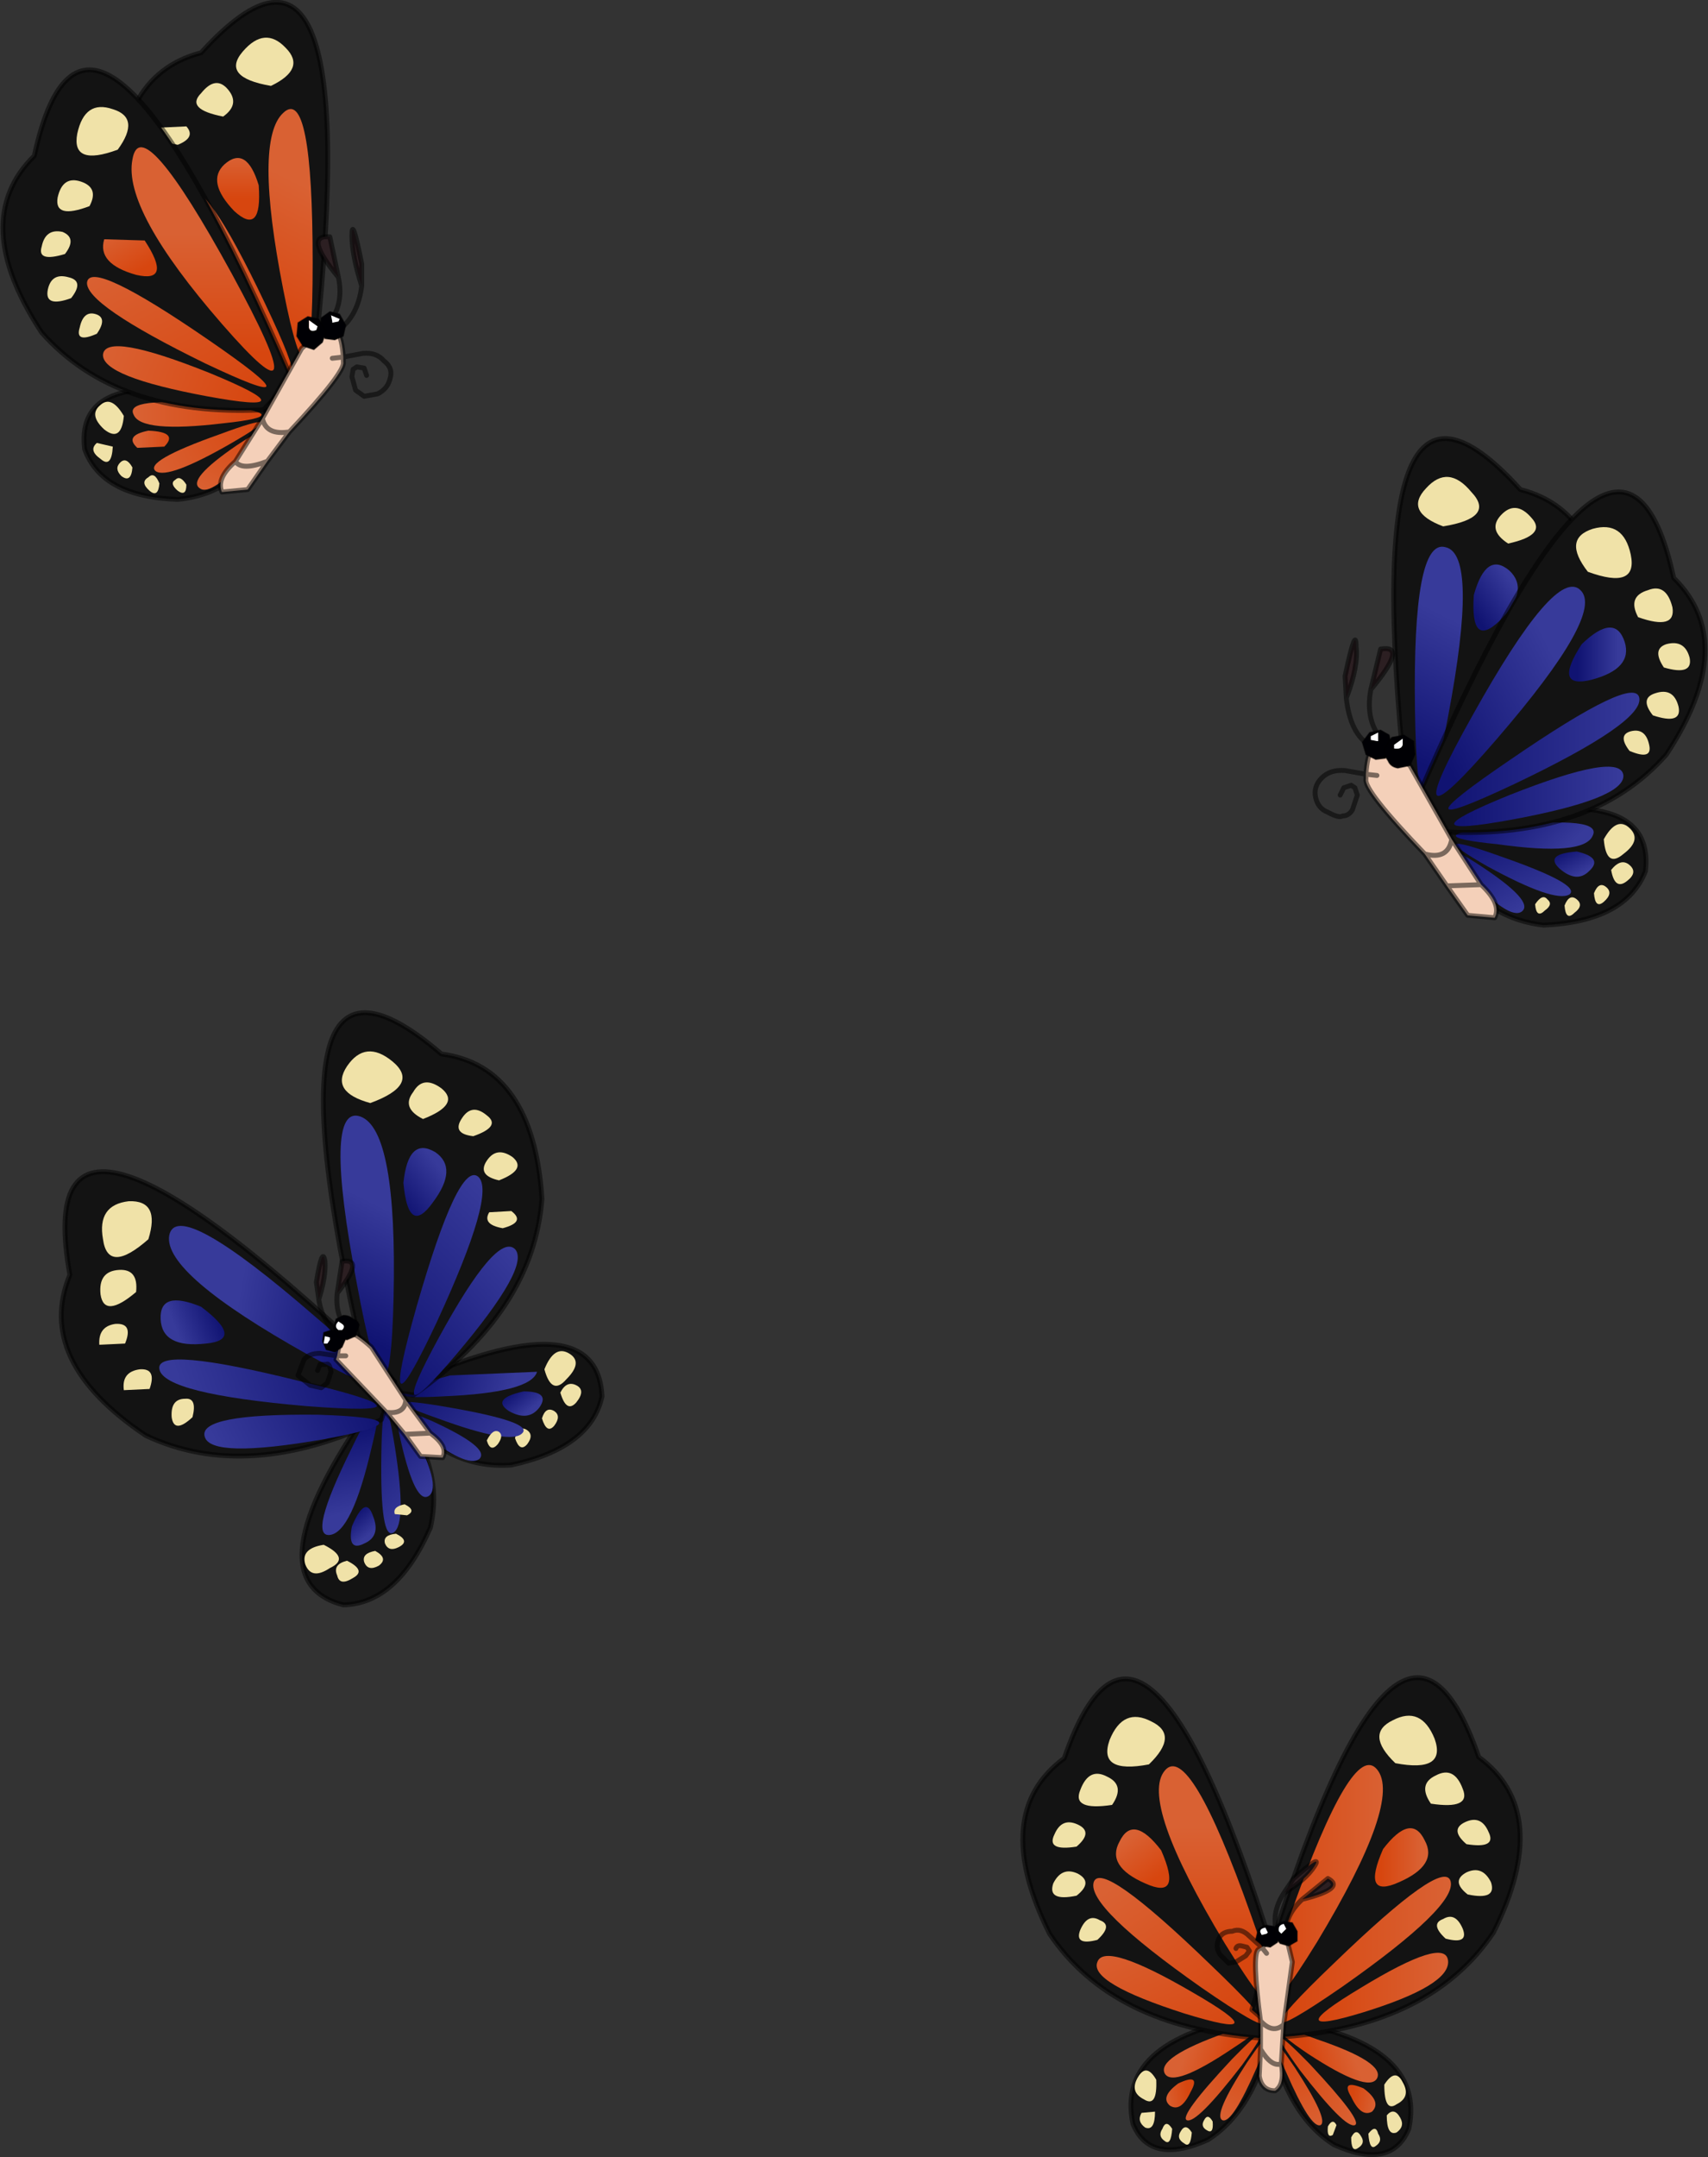 <?xml version="1.0" encoding="UTF-8" standalone="no"?>
<svg xmlns:xlink="http://www.w3.org/1999/xlink" height="87.9px" width="69.65px" xmlns="http://www.w3.org/2000/svg">
  <rect width="100%" height="100%" fill="#333333" stroke="none"/>
  <g transform="matrix(1.0, 0.0, 0.0, 1.0, 34.95, 43.9)">
    <use data-characterId="66" height="87.9" transform="matrix(1.0, 0.0, 0.0, 1.0, -34.95, -43.9)" width="69.65" xlink:href="#decoration219-shape0"/>
  </g>
  <defs>
    <g id="decoration219-shape0" transform="matrix(1.0, 0.0, 0.0, 1.0, 34.95, 43.9)">
      <path d="M19.45 43.5 Q17.55 42.3 16.85 39.15 L17.15 38.4 Q23.25 39.3 22.5 42.85 21.8 44.55 19.45 43.5" fill="#131313" fill-rule="evenodd" stroke="none"/>
      <path d="M19.45 43.5 Q17.55 42.3 16.85 39.15 L17.15 38.4 Q23.25 39.3 22.5 42.85 21.8 44.55 19.45 43.5 Z" fill="none" stroke="#000000" stroke-linecap="round" stroke-linejoin="round" stroke-opacity="0.502" stroke-width="0.2"/>
      <path d="M20.55 43.15 Q20.75 43.45 20.4 43.65 20.15 43.8 20.15 43.2 20.35 42.8 20.55 43.15" fill="#f0e2a8" fill-rule="evenodd" stroke="none"/>
      <path d="M21.25 43.05 Q21.45 43.35 21.15 43.55 20.9 43.75 20.85 43.05 21.15 42.65 21.25 43.05" fill="#f0e2a8" fill-rule="evenodd" stroke="none"/>
      <path d="M22.15 42.4 Q22.35 42.75 22.0 43.0 21.6 43.15 21.6 42.3 21.9 41.95 22.15 42.4" fill="#f0e2a8" fill-rule="evenodd" stroke="none"/>
      <path d="M22.25 40.95 Q22.6 41.55 22.0 41.85 21.5 42.2 21.5 41.05 21.95 40.35 22.25 40.95" fill="#f0e2a8" fill-rule="evenodd" stroke="none"/>
      <path d="M21.0 42.15 Q20.55 42.4 20.15 41.55 19.7 40.8 20.65 41.2 21.4 41.75 21.0 42.15" fill="url(#decoration219-gradient0)" fill-rule="evenodd" stroke="none"/>
      <path d="M20.3 42.7 Q19.9 42.85 18.05 40.45 16.25 37.95 18.45 40.2 20.65 42.55 20.3 42.7" fill="url(#decoration219-gradient1)" fill-rule="evenodd" stroke="none"/>
      <path d="M21.2 40.8 Q20.85 41.4 18.4 39.8 15.95 38.15 18.75 39.2 21.55 40.15 21.2 40.8" fill="url(#decoration219-gradient2)" fill-rule="evenodd" stroke="none"/>
      <path d="M19.55 42.7 L19.4 43.1 Q19.15 43.25 19.2 42.75 19.4 42.4 19.55 42.7" fill="#f0e2a8" fill-rule="evenodd" stroke="none"/>
      <path d="M18.9 42.7 Q18.5 42.85 17.5 40.55 16.4 38.2 17.85 40.35 19.25 42.5 18.9 42.7" fill="url(#decoration219-gradient3)" fill-rule="evenodd" stroke="none"/>
      <path d="M14.3 43.3 Q11.95 44.35 11.25 42.65 10.5 39.1 16.6 38.2 L16.9 38.95 Q16.2 42.1 14.3 43.3" fill="#131313" fill-rule="evenodd" stroke="none"/>
      <path d="M14.3 43.3 Q16.2 42.1 16.9 38.95 L16.6 38.2 Q10.5 39.1 11.25 42.65 11.95 44.35 14.3 43.3 Z" fill="none" stroke="#000000" stroke-linecap="round" stroke-linejoin="round" stroke-opacity="0.502" stroke-width="0.2"/>
      <path d="M13.2 42.95 Q13.4 42.6 13.65 43.0 13.6 43.65 13.35 43.45 13.0 43.25 13.2 42.95" fill="#f0e2a8" fill-rule="evenodd" stroke="none"/>
      <path d="M12.45 42.85 Q12.6 42.45 12.85 42.85 12.8 43.55 12.55 43.35 12.25 43.15 12.45 42.85" fill="#f0e2a8" fill-rule="evenodd" stroke="none"/>
      <path d="M11.6 42.2 L12.15 42.15 Q12.15 42.95 11.75 42.8 11.4 42.55 11.6 42.2" fill="#f0e2a8" fill-rule="evenodd" stroke="none"/>
      <path d="M11.45 40.75 Q11.8 40.15 12.2 40.85 12.25 42.0 11.7 41.65 11.1 41.35 11.45 40.75" fill="#f0e2a8" fill-rule="evenodd" stroke="none"/>
      <path d="M12.75 41.9 Q12.35 41.55 13.1 41.0 14.05 40.55 13.6 41.35 13.2 42.2 12.75 41.9" fill="url(#decoration219-gradient4)" fill-rule="evenodd" stroke="none"/>
      <path d="M13.45 42.5 Q13.1 42.35 15.3 40.0 17.5 37.75 15.7 40.25 13.85 42.65 13.45 42.5" fill="url(#decoration219-gradient5)" fill-rule="evenodd" stroke="none"/>
      <path d="M12.55 40.6 Q12.2 39.95 15.0 38.95 17.8 37.95 15.35 39.55 12.9 41.2 12.55 40.6" fill="url(#decoration219-gradient6)" fill-rule="evenodd" stroke="none"/>
      <path d="M14.15 42.5 Q14.3 42.2 14.5 42.55 14.55 43.1 14.25 42.9 14.0 42.75 14.15 42.5" fill="#f0e2a8" fill-rule="evenodd" stroke="none"/>
      <path d="M14.9 42.5 Q14.5 42.3 15.9 40.15 17.35 38.0 16.3 40.35 15.3 42.65 14.9 42.5" fill="url(#decoration219-gradient7)" fill-rule="evenodd" stroke="none"/>
      <path d="M7.85 34.9 Q5.4 30.0 8.45 27.75 11.85 17.9 17.7 38.05 L16.4 39.15 Q10.4 38.7 7.85 34.9" fill="#131313" fill-rule="evenodd" stroke="none"/>
      <path d="M7.85 34.9 Q10.4 38.7 16.4 39.15 L17.7 38.05 Q11.85 17.9 8.45 27.75 5.4 30.0 7.85 34.9 Z" fill="none" stroke="#000000" stroke-linecap="round" stroke-linejoin="round" stroke-opacity="0.502" stroke-width="0.2"/>
      <path d="M9.0 32.45 Q9.65 32.8 8.95 33.35 7.75 33.6 8.0 32.85 8.35 32.15 9.0 32.45" fill="#f0e2a8" fill-rule="evenodd" stroke="none"/>
      <path d="M9.0 30.45 Q9.65 30.75 8.95 31.35 7.7 31.55 8.05 30.85 8.35 30.15 9.0 30.45" fill="#f0e2a8" fill-rule="evenodd" stroke="none"/>
      <path d="M10.2 28.5 Q10.95 28.85 10.4 29.65 8.75 29.9 9.1 29.05 9.45 28.1 10.2 28.5" fill="#f0e2a8" fill-rule="evenodd" stroke="none"/>
      <path d="M12.0 26.25 Q13.15 26.8 11.9 28.0 9.8 28.4 10.3 27.0 10.85 25.65 12.0 26.25" fill="#f0e2a8" fill-rule="evenodd" stroke="none"/>
      <path d="M10.7 31.15 Q11.25 30.0 12.4 31.5 13.3 33.55 11.75 32.85 10.15 32.15 10.7 31.15" fill="url(#decoration219-gradient8)" fill-rule="evenodd" stroke="none"/>
      <path d="M9.65 32.8 Q9.95 31.85 14.4 36.15 18.9 40.45 14.05 37.1 9.35 33.8 9.65 32.8" fill="url(#decoration219-gradient9)" fill-rule="evenodd" stroke="none"/>
      <path d="M12.55 28.25 Q13.55 27.05 16.05 34.1 18.55 41.05 15.0 35.3 11.5 29.5 12.55 28.25" fill="url(#decoration219-gradient10)" fill-rule="evenodd" stroke="none"/>
      <path d="M9.9 34.35 Q10.45 34.55 9.8 35.15 8.85 35.4 9.1 34.75 9.4 34.05 9.9 34.35" fill="#f0e2a8" fill-rule="evenodd" stroke="none"/>
      <path d="M9.8 36.05 Q10.1 35.2 13.7 37.3 17.25 39.35 13.35 38.15 9.45 36.9 9.8 36.05" fill="url(#decoration219-gradient11)" fill-rule="evenodd" stroke="none"/>
      <path d="M25.95 34.85 Q23.4 38.65 17.4 39.1 L16.1 38.0 Q21.95 17.85 25.35 27.7 28.4 29.95 25.95 34.85" fill="#131313" fill-rule="evenodd" stroke="none"/>
      <path d="M25.95 34.85 Q23.4 38.65 17.4 39.1 L16.1 38.0 Q21.95 17.85 25.35 27.7 28.4 29.95 25.95 34.85 Z" fill="none" stroke="#000000" stroke-linecap="round" stroke-linejoin="round" stroke-opacity="0.502" stroke-width="0.2"/>
      <path d="M24.85 32.4 Q25.5 32.1 25.85 32.8 26.1 33.55 24.9 33.3 24.2 32.75 24.85 32.4" fill="#f0e2a8" fill-rule="evenodd" stroke="none"/>
      <path d="M24.8 30.35 Q25.45 30.05 25.75 30.75 26.1 31.45 24.85 31.25 24.15 30.65 24.8 30.35" fill="#f0e2a8" fill-rule="evenodd" stroke="none"/>
      <path d="M23.6 28.45 Q24.35 28.05 24.7 29.0 25.05 29.85 23.4 29.6 22.85 28.8 23.6 28.45" fill="#f0e2a8" fill-rule="evenodd" stroke="none"/>
      <path d="M21.85 26.2 Q23.0 25.6 23.55 26.95 24.05 28.35 21.95 27.95 20.7 26.75 21.85 26.2" fill="#f0e2a8" fill-rule="evenodd" stroke="none"/>
      <path d="M23.15 31.1 Q23.7 32.1 22.1 32.8 20.55 33.5 21.45 31.45 22.6 29.95 23.15 31.1" fill="url(#decoration219-gradient12)" fill-rule="evenodd" stroke="none"/>
      <path d="M24.2 32.75 Q24.5 33.75 19.8 37.05 14.95 40.4 19.45 36.1 23.9 31.8 24.2 32.75" fill="url(#decoration219-gradient13)" fill-rule="evenodd" stroke="none"/>
      <path d="M21.2 28.2 Q22.25 29.45 18.75 35.25 15.2 41.0 17.7 34.05 20.2 27.0 21.2 28.2" fill="url(#decoration219-gradient14)" fill-rule="evenodd" stroke="none"/>
      <path d="M23.9 34.3 Q24.4 34.0 24.7 34.7 24.95 35.35 24.0 35.1 23.35 34.5 23.9 34.3" fill="#f0e2a8" fill-rule="evenodd" stroke="none"/>
      <path d="M24.1 36.0 Q24.2 37.0 20.65 38.1 17.05 39.2 20.55 37.1 24.0 35.0 24.1 36.0" fill="url(#decoration219-gradient15)" fill-rule="evenodd" stroke="none"/>
      <path d="M18.15 33.5 L19.2 32.65 Q19.95 33.05 18.15 33.5 M17.4 33.25 L17.8 32.65 Q19.0 31.6 18.65 32.15 18.3 32.7 17.4 33.25" fill="#2c1f22" fill-rule="evenodd" stroke="none"/>
      <path d="M17.5 35.0 L17.75 36.05 17.4 38.6 17.3 40.2 Q17.45 41.05 17.05 41.3 16.5 41.3 16.4 40.7 L16.45 39.6 16.45 38.45 Q16.1 35.8 16.35 35.55 L16.5 35.45 17.15 34.95 17.5 35.0 M17.4 38.6 Q16.95 39.0 16.45 38.45 16.95 39.0 17.4 38.6 M17.3 40.2 Q16.9 40.35 16.45 39.6 16.9 40.35 17.3 40.2 M16.7 35.7 L16.5 35.45 16.7 35.7" fill="#f4d0b9" fill-rule="evenodd" stroke="none"/>
      <path d="M16.5 35.45 L16.0 35.0 Q15.65 34.65 15.3 34.8 14.9 34.8 14.75 35.1 14.6 35.45 14.8 35.75 L15.15 36.1 15.45 36.05 15.85 35.8 16.0 35.6 15.9 35.45 15.7 35.4 Q15.5 35.35 15.45 35.5 M18.15 33.5 Q19.95 33.05 19.2 32.65 L18.15 33.5 Q17.4 34.2 17.5 35.0 L17.75 36.05 17.4 38.6 17.3 40.2 Q17.45 41.05 17.05 41.3 16.5 41.3 16.4 40.7 L16.45 39.6 16.45 38.45 Q16.1 35.8 16.35 35.55 L16.5 35.45 17.15 34.95 Q16.85 34.1 17.4 33.25 L17.8 32.65 Q19.0 31.6 18.65 32.15 18.3 32.7 17.4 33.25 M17.5 35.0 L17.15 34.95 M16.5 35.45 L16.7 35.7 M16.45 39.6 Q16.9 40.35 17.3 40.2 M16.45 38.45 Q16.95 39.0 17.4 38.6" fill="none" stroke="#000000" stroke-linecap="round" stroke-linejoin="round" stroke-opacity="0.502" stroke-width="0.2"/>
      <path d="M16.7 34.9 L16.75 34.85 16.65 34.65 Q16.4 34.7 16.45 34.85 L16.5 34.95 16.7 34.9 M16.85 35.45 L16.55 35.4 16.25 35.15 16.35 34.75 Q16.45 34.6 16.7 34.55 L17.0 34.6 17.2 34.9 17.15 35.25 16.85 35.45" fill="#000004" fill-rule="evenodd" stroke="none"/>
      <path d="M16.7 34.9 L16.5 34.95 16.45 34.85 Q16.4 34.7 16.65 34.65 L16.75 34.85 16.7 34.9" fill="#ffffff" fill-rule="evenodd" stroke="none"/>
      <path d="M16.85 35.45 L16.55 35.4 16.25 35.15 16.35 34.75 Q16.45 34.6 16.7 34.55 L17.0 34.6 17.2 34.9 17.15 35.25 16.85 35.45 Z" fill="none" stroke="#000000" stroke-linecap="round" stroke-linejoin="round" stroke-opacity="0.4" stroke-width="0.05"/>
      <path d="M17.0 35.0 L17.05 34.6 Q17.2 34.45 17.4 34.4 L17.75 34.45 17.95 34.8 17.95 35.2 17.6 35.4 17.25 35.3 17.0 35.0 M17.3 34.9 L17.5 34.7 17.4 34.5 Q17.15 34.55 17.2 34.8 L17.3 34.9" fill="#000004" fill-rule="evenodd" stroke="none"/>
      <path d="M17.3 34.9 L17.2 34.8 Q17.15 34.55 17.4 34.5 L17.5 34.7 17.3 34.9" fill="#ffffff" fill-rule="evenodd" stroke="none"/>
      <path d="M17.0 35.0 L17.05 34.6 Q17.2 34.45 17.4 34.4 L17.75 34.45 17.95 34.8 17.95 35.2 17.6 35.4 17.25 35.3 17.0 35.0 Z" fill="none" stroke="#000000" stroke-linecap="round" stroke-linejoin="round" stroke-opacity="0.4" stroke-width="0.05"/>
      <path d="M-17.4 18.35 Q-18.75 21.45 -20.95 21.5 -24.8 20.5 -19.85 13.45 L-18.85 13.4 Q-16.8 15.75 -17.4 18.35" fill="#131313" fill-rule="evenodd" stroke="none"/>
      <path d="M-17.4 18.35 Q-16.8 15.75 -18.85 13.4 L-19.85 13.45 Q-24.8 20.5 -20.95 21.5 -18.75 21.45 -17.4 18.35 Z" fill="none" stroke="#000000" stroke-linecap="round" stroke-linejoin="round" stroke-opacity="0.502" stroke-width="0.2"/>
      <path d="M-19.25 19.0 Q-19.35 18.65 -18.8 18.6 -18.2 18.9 -18.7 19.15 -19.1 19.35 -19.25 19.0" fill="#f0e2a8" fill-rule="evenodd" stroke="none"/>
      <path d="M-20.1 19.75 Q-20.2 19.4 -19.65 19.3 -19.1 19.6 -19.5 19.9 -19.95 20.15 -20.1 19.75" fill="#f0e2a8" fill-rule="evenodd" stroke="none"/>
      <path d="M-21.2 20.3 Q-21.4 19.85 -20.8 19.7 -20.0 20.1 -20.55 20.4 -21.1 20.75 -21.2 20.3" fill="#f0e2a8" fill-rule="evenodd" stroke="none"/>
      <path d="M-22.5 19.85 Q-22.7 19.2 -21.75 19.05 -20.65 19.6 -21.5 20.0 -22.25 20.5 -22.5 19.85" fill="#f0e2a8" fill-rule="evenodd" stroke="none"/>
      <path d="M-20.6 18.3 Q-20.05 17.0 -19.75 17.85 -19.4 18.7 -20.1 19.0 -20.8 19.35 -20.6 18.3" fill="url(#decoration219-gradient16)" fill-rule="evenodd" stroke="none"/>
      <path d="M-18.9 18.55 Q-19.45 18.9 -19.4 15.4 -19.35 11.9 -18.85 15.05 -18.35 18.2 -18.9 18.55" fill="url(#decoration219-gradient17)" fill-rule="evenodd" stroke="none"/>
      <path d="M-21.5 18.65 Q-22.4 18.75 -20.65 15.2 -18.95 11.65 -19.8 15.1 -20.6 18.55 -21.5 18.65" fill="url(#decoration219-gradient18)" fill-rule="evenodd" stroke="none"/>
      <path d="M-18.85 17.8 Q-18.95 17.5 -18.45 17.4 -17.95 17.65 -18.35 17.85 L-18.85 17.8" fill="#f0e2a8" fill-rule="evenodd" stroke="none"/>
      <path d="M-17.45 17.05 Q-18.0 17.45 -18.6 14.85 -19.2 12.2 -18.1 14.45 -16.95 16.65 -17.45 17.05" fill="url(#decoration219-gradient19)" fill-rule="evenodd" stroke="none"/>
      <path d="M-14.1 15.8 Q-16.8 16.0 -18.75 13.45 L-18.5 12.55 Q-10.6 9.0 -10.4 13.0 -10.85 15.1 -14.1 15.8" fill="#131313" fill-rule="evenodd" stroke="none"/>
      <path d="M-14.1 15.8 Q-16.8 16.0 -18.75 13.45 L-18.5 12.55 Q-10.6 9.0 -10.4 13.0 -10.85 15.1 -14.1 15.8 Z" fill="none" stroke="#000000" stroke-linecap="round" stroke-linejoin="round" stroke-opacity="0.502" stroke-width="0.2"/>
      <path d="M-13.5 14.35 Q-13.15 14.55 -13.45 14.95 -13.75 15.3 -13.95 14.7 -13.8 14.2 -13.5 14.35" fill="#f0e2a8" fill-rule="evenodd" stroke="none"/>
      <path d="M-12.35 13.6 Q-12.05 13.8 -12.35 14.2 -12.65 14.55 -12.85 13.9 -12.7 13.4 -12.35 13.6" fill="#f0e2a8" fill-rule="evenodd" stroke="none"/>
      <path d="M-11.45 12.55 Q-11.05 12.75 -11.45 13.25 -11.85 13.7 -12.1 12.85 -11.85 12.35 -11.45 12.55" fill="#f0e2a8" fill-rule="evenodd" stroke="none"/>
      <path d="M-11.75 11.25 Q-11.15 11.6 -11.85 12.3 -12.45 13.0 -12.75 11.9 -12.35 10.9 -11.75 11.25" fill="#f0e2a8" fill-rule="evenodd" stroke="none"/>
      <path d="M-13.6 12.8 Q-12.5 12.8 -12.95 13.45 -13.4 14.05 -14.2 13.6 -14.95 13.1 -13.6 12.8" fill="url(#decoration219-gradient20)" fill-rule="evenodd" stroke="none"/>
      <path d="M-13.65 14.5 Q-14.1 15.0 -17.1 13.9 -20.1 12.85 -16.65 13.45 -13.2 14.05 -13.65 14.5" fill="url(#decoration219-gradient21)" fill-rule="evenodd" stroke="none"/>
      <path d="M-13.05 12.0 Q-13.3 12.85 -16.85 13.0 -20.4 13.2 -16.6 12.15 L-13.05 12.0" fill="url(#decoration219-gradient22)" fill-rule="evenodd" stroke="none"/>
      <path d="M-14.6 14.45 Q-14.4 14.6 -14.65 14.95 -14.95 15.3 -15.1 14.8 -14.85 14.3 -14.6 14.45" fill="#f0e2a8" fill-rule="evenodd" stroke="none"/>
      <path d="M-15.4 15.55 Q-15.9 15.95 -17.8 14.45 -19.8 12.95 -17.35 14.0 -14.95 15.1 -15.4 15.55" fill="url(#decoration219-gradient23)" fill-rule="evenodd" stroke="none"/>
      <path d="M-19.85 12.65 Q-24.8 -7.7 -16.95 -0.95 -13.2 -0.45 -12.85 4.95 -13.2 9.55 -18.1 12.95 L-19.85 12.65" fill="#131313" fill-rule="evenodd" stroke="none"/>
      <path d="M-19.85 12.65 Q-24.8 -7.7 -16.95 -0.95 -13.2 -0.45 -12.85 4.95 -13.2 9.55 -18.1 12.95 L-19.85 12.65 Z" fill="none" stroke="#000000" stroke-linecap="round" stroke-linejoin="round" stroke-opacity="0.502" stroke-width="0.2"/>
      <path d="M-15.1 3.4 Q-14.7 2.8 -14.05 3.25 -13.45 3.75 -14.6 4.2 -15.5 4.0 -15.1 3.4" fill="#f0e2a8" fill-rule="evenodd" stroke="none"/>
      <path d="M-16.1 1.65 Q-15.7 1.05 -15.1 1.55 -14.5 2.0 -15.65 2.4 -16.55 2.3 -16.1 1.65" fill="#f0e2a8" fill-rule="evenodd" stroke="none"/>
      <path d="M-18.1 0.6 Q-17.7 -0.1 -16.95 0.45 -16.15 1.1 -17.7 1.7 -18.6 1.25 -18.1 0.6" fill="#f0e2a8" fill-rule="evenodd" stroke="none"/>
      <path d="M-20.8 -0.45 Q-20.05 -1.55 -18.95 -0.65 -17.8 0.3 -19.85 1.05 -21.5 0.6 -20.8 -0.45" fill="#f0e2a8" fill-rule="evenodd" stroke="none"/>
      <path d="M-18.5 4.3 Q-18.3 2.4 -17.2 3.05 -16.25 3.7 -17.3 5.1 -18.3 6.5 -18.5 4.3" fill="url(#decoration219-gradient24)" fill-rule="evenodd" stroke="none"/>
      <path d="M-15.45 4.05 Q-14.7 4.7 -17.15 10.0 -19.65 15.3 -17.95 9.3 -16.25 3.4 -15.45 4.05" fill="url(#decoration219-gradient25)" fill-rule="evenodd" stroke="none"/>
      <path d="M-18.9 8.95 Q-19.05 15.7 -20.4 8.4 -21.8 1.05 -20.25 1.6 -18.75 2.15 -18.9 8.95" fill="url(#decoration219-gradient26)" fill-rule="evenodd" stroke="none"/>
      <path d="M-15.0 5.5 L-14.1 5.45 Q-13.5 5.9 -14.45 6.15 -15.3 6.0 -15.0 5.5" fill="#f0e2a8" fill-rule="evenodd" stroke="none"/>
      <path d="M-13.95 7.0 Q-13.3 7.7 -16.35 11.3 -19.4 14.9 -17.05 10.6 -14.7 6.3 -13.95 7.0" fill="url(#decoration219-gradient27)" fill-rule="evenodd" stroke="none"/>
      <path d="M-18.85 12.4 L-19.4 13.95 Q-24.85 16.55 -29.0 14.6 -33.55 11.55 -32.1 8.05 -33.95 -2.15 -18.85 12.4" fill="#131313" fill-rule="evenodd" stroke="none"/>
      <path d="M-18.85 12.4 Q-33.95 -2.15 -32.1 8.05 -33.55 11.55 -29.0 14.6 -24.85 16.55 -19.4 13.95 L-18.85 12.4 Z" fill="none" stroke="#000000" stroke-linecap="round" stroke-linejoin="round" stroke-opacity="0.502" stroke-width="0.2"/>
      <path d="M-29.25 11.9 Q-28.55 11.85 -28.85 12.7 L-29.9 12.75 Q-30.0 12.0 -29.25 11.9" fill="#f0e2a8" fill-rule="evenodd" stroke="none"/>
      <path d="M-30.25 10.05 Q-29.5 10.0 -29.85 10.85 L-30.9 10.9 Q-30.95 10.15 -30.25 10.05" fill="#f0e2a8" fill-rule="evenodd" stroke="none"/>
      <path d="M-30.1 7.85 Q-29.3 7.8 -29.4 8.75 -30.7 9.85 -30.85 8.85 -30.95 7.9 -30.1 7.85" fill="#f0e2a8" fill-rule="evenodd" stroke="none"/>
      <path d="M-29.7 5.05 Q-28.4 5.0 -28.9 6.6 -30.55 8.05 -30.75 6.6 -31.0 5.2 -29.7 5.05" fill="#f0e2a8" fill-rule="evenodd" stroke="none"/>
      <path d="M-26.75 9.35 Q-24.95 10.7 -26.55 10.85 -28.35 11.05 -28.4 9.85 -28.45 8.65 -26.75 9.35" fill="url(#decoration219-gradient28)" fill-rule="evenodd" stroke="none"/>
      <path d="M-28.45 11.9 Q-28.65 10.9 -22.65 12.4 -16.6 13.85 -22.45 13.4 -28.25 12.9 -28.45 11.9" fill="url(#decoration219-gradient29)" fill-rule="evenodd" stroke="none"/>
      <path d="M-28.05 6.45 Q-27.75 4.85 -22.1 9.75 -16.45 14.55 -22.4 11.3 -28.3 8.0 -28.05 6.45" fill="url(#decoration219-gradient30)" fill-rule="evenodd" stroke="none"/>
      <path d="M-27.4 13.1 Q-26.9 13.05 -27.1 13.85 -27.85 14.55 -27.95 13.85 -28.0 13.1 -27.4 13.1" fill="#f0e2a8" fill-rule="evenodd" stroke="none"/>
      <path d="M-26.6 14.65 Q-26.9 13.7 -22.0 13.75 -17.1 13.9 -21.75 14.75 -26.35 15.55 -26.6 14.65" fill="url(#decoration219-gradient31)" fill-rule="evenodd" stroke="none"/>
      <path d="M-17.4 14.5 L-18.45 14.55 -17.4 14.5 Q-16.65 15.05 -16.9 15.5 L-17.8 15.45 -18.45 14.55 -19.2 13.65 Q-18.45 13.75 -18.4 13.15 -18.45 13.75 -19.2 13.65 L-21.25 11.5 -21.2 11.35 -21.05 10.55 Q-20.9 10.35 -20.7 10.4 -20.4 10.45 -19.8 11.0 L-18.4 13.15 -17.4 14.5 M-20.85 11.35 L-21.2 11.35 -20.85 11.35" fill="#f4d0b9" fill-rule="evenodd" stroke="none"/>
      <path d="M-21.0 7.5 Q-20.05 7.35 -21.2 8.8 L-21.0 7.5 M-22.05 8.35 Q-21.8 6.85 -21.7 7.5 -21.65 8.1 -21.95 9.05 L-22.05 8.35" fill="#2c1f22" fill-rule="evenodd" stroke="none"/>
      <path d="M-18.45 14.55 L-17.4 14.5 -18.4 13.15 Q-18.45 13.75 -19.2 13.65 L-18.45 14.55 -17.8 15.45 -16.9 15.5 Q-16.65 15.05 -17.4 14.5 M-20.7 10.4 Q-20.4 10.45 -19.8 11.0 L-18.4 13.15 M-22.05 8.35 L-21.95 9.05 Q-21.65 8.1 -21.7 7.5 -21.8 6.85 -22.05 8.35 M-21.0 7.5 L-21.2 8.8 Q-20.05 7.35 -21.0 7.5 M-20.7 10.4 Q-20.9 10.35 -21.05 10.55 L-21.2 11.35 -20.85 11.35 M-21.2 11.35 L-21.9 11.25 Q-22.35 11.25 -22.55 11.5 L-22.8 12.15 -22.3 12.55 -21.85 12.65 -21.6 12.45 -21.45 12.0 -21.5 11.8 Q-21.55 11.65 -21.65 11.7 L-21.9 11.7 -22.0 11.95 M-21.2 11.35 L-21.25 11.5 -19.2 13.65 M-21.95 9.05 Q-21.8 10.05 -21.05 10.55 M-21.2 8.8 Q-21.3 9.75 -20.7 10.4" fill="none" stroke="#000000" stroke-linecap="round" stroke-linejoin="round" stroke-opacity="0.502" stroke-width="0.2"/>
      <path d="M-21.5 10.7 L-21.5 10.6 -21.7 10.55 -21.75 10.85 -21.6 10.85 -21.5 10.7 M-20.85 10.65 L-21.0 11.0 -21.3 11.2 -21.65 11.1 -21.8 10.75 -21.75 10.4 -21.45 10.3 -21.05 10.35 -20.85 10.65" fill="#000004" fill-rule="evenodd" stroke="none"/>
      <path d="M-21.5 10.7 L-21.6 10.85 -21.75 10.85 -21.7 10.55 -21.5 10.6 -21.5 10.7" fill="#ffffff" fill-rule="evenodd" stroke="none"/>
      <path d="M-20.85 10.65 L-21.0 11.0 -21.3 11.2 -21.65 11.1 -21.8 10.75 -21.75 10.4 -21.45 10.3 -21.05 10.35 -20.85 10.65 Z" fill="none" stroke="#000000" stroke-linecap="round" stroke-linejoin="round" stroke-opacity="0.4" stroke-width="0.05"/>
      <path d="M-20.95 9.7 Q-20.7 9.7 -20.55 9.85 -20.35 9.9 -20.3 10.1 L-20.45 10.55 -20.8 10.7 -21.15 10.6 -21.35 10.25 -21.25 9.85 -20.95 9.7 M-21.0 10.05 L-21.15 9.95 Q-21.35 10.15 -21.15 10.3 L-21.0 10.3 Q-20.85 10.15 -21.0 10.05" fill="#000004" fill-rule="evenodd" stroke="none"/>
      <path d="M-21.0 10.05 Q-20.85 10.15 -21.0 10.3 L-21.15 10.3 Q-21.35 10.15 -21.15 9.95 L-21.0 10.05" fill="#ffffff" fill-rule="evenodd" stroke="none"/>
      <path d="M-20.95 9.7 Q-20.7 9.7 -20.55 9.85 -20.35 9.9 -20.3 10.1 L-20.45 10.55 -20.8 10.7 -21.15 10.6 -21.35 10.25 -21.25 9.85 -20.95 9.7 Z" fill="none" stroke="#000000" stroke-linecap="round" stroke-linejoin="round" stroke-opacity="0.4" stroke-width="0.05"/>
      <path d="M30.4 -17.55 Q29.5 -13.05 24.15 -10.3 L22.5 -10.8 Q20.1 -31.65 27.05 -23.95 30.75 -23.0 30.4 -17.55" fill="#131313" fill-rule="evenodd" stroke="none"/>
      <path d="M30.4 -17.55 Q29.5 -13.05 24.15 -10.3 L22.5 -10.8 Q20.1 -31.65 27.05 -23.95 30.75 -23.0 30.4 -17.55 Z" fill="none" stroke="#000000" stroke-linecap="round" stroke-linejoin="round" stroke-opacity="0.502" stroke-width="0.2"/>
      <path d="M26.25 -22.9 Q26.85 -23.55 27.5 -22.8 28.15 -22.1 26.55 -21.75 25.7 -22.3 26.25 -22.9" fill="#f0e2a8" fill-rule="evenodd" stroke="none"/>
      <path d="M23.9 -22.45 Q22.3 -23.05 23.2 -24.0 24.1 -25.0 25.05 -23.85 26.05 -22.8 23.9 -22.45" fill="#f0e2a8" fill-rule="evenodd" stroke="none"/>
      <path d="M25.15 -19.65 Q25.65 -21.45 26.6 -20.65 27.45 -19.85 26.2 -18.6 25.0 -17.45 25.15 -19.65" fill="url(#decoration219-gradient32)" fill-rule="evenodd" stroke="none"/>
      <path d="M24.0 -21.6 Q25.35 -21.3 24.1 -14.7 22.85 -8.05 22.75 -15.0 22.65 -22.0 24.0 -21.6" fill="url(#decoration219-gradient33)" fill-rule="evenodd" stroke="none"/>
      <path d="M28.0 -6.2 Q25.3 -6.5 23.85 -9.3 L24.25 -10.2 Q32.6 -12.35 32.15 -8.4 31.35 -6.35 28.0 -6.2" fill="#131313" fill-rule="evenodd" stroke="none"/>
      <path d="M28.0 -6.2 Q25.3 -6.5 23.85 -9.3 L24.25 -10.2 Q32.6 -12.35 32.15 -8.4 31.35 -6.35 28.0 -6.2 Z" fill="none" stroke="#000000" stroke-linecap="round" stroke-linejoin="round" stroke-opacity="0.502" stroke-width="0.2"/>
      <path d="M29.35 -7.25 Q29.65 -7.0 29.25 -6.7 28.9 -6.35 28.85 -7.0 29.05 -7.5 29.35 -7.25" fill="#f0e2a8" fill-rule="evenodd" stroke="none"/>
      <path d="M30.55 -7.75 Q30.85 -7.5 30.45 -7.15 30.1 -6.85 30.05 -7.5 30.25 -8.0 30.55 -7.75" fill="#f0e2a8" fill-rule="evenodd" stroke="none"/>
      <path d="M31.5 -8.65 Q31.85 -8.35 31.4 -8.0 30.9 -7.6 30.75 -8.45 31.15 -8.95 31.5 -8.65" fill="#f0e2a8" fill-rule="evenodd" stroke="none"/>
      <path d="M31.45 -10.2 Q32.05 -9.7 31.25 -9.1 30.55 -8.5 30.45 -9.7 30.95 -10.6 31.45 -10.2" fill="#f0e2a8" fill-rule="evenodd" stroke="none"/>
      <path d="M29.85 -8.4 Q29.35 -7.9 28.65 -8.5 28.0 -9.1 29.35 -9.2 30.45 -8.95 29.85 -8.4" fill="url(#decoration219-gradient34)" fill-rule="evenodd" stroke="none"/>
      <path d="M29.05 -7.45 Q28.45 -7.1 25.7 -8.6 22.9 -10.2 26.25 -9.0 29.55 -7.85 29.05 -7.45" fill="url(#decoration219-gradient35)" fill-rule="evenodd" stroke="none"/>
      <path d="M30.0 -9.85 Q29.65 -9.0 26.1 -9.5 22.55 -9.85 26.5 -10.25 30.4 -10.65 30.0 -9.85" fill="url(#decoration219-gradient36)" fill-rule="evenodd" stroke="none"/>
      <path d="M28.15 -7.25 Q28.4 -7.05 28.05 -6.8 27.7 -6.45 27.65 -7.05 27.95 -7.5 28.15 -7.25" fill="#f0e2a8" fill-rule="evenodd" stroke="none"/>
      <path d="M27.1 -6.75 Q26.6 -6.4 24.9 -8.2 23.25 -10.05 25.45 -8.6 27.65 -7.15 27.1 -6.75" fill="url(#decoration219-gradient37)" fill-rule="evenodd" stroke="none"/>
      <path d="M33.0 -13.15 Q29.95 -9.7 23.95 -10.0 L22.8 -11.25 Q31.1 -30.5 33.3 -20.35 36.0 -17.7 33.0 -13.15" fill="#131313" fill-rule="evenodd" stroke="none"/>
      <path d="M33.0 -13.15 Q29.95 -9.7 23.95 -10.0 L22.8 -11.25 Q31.1 -30.5 33.3 -20.35 36.0 -17.7 33.0 -13.15 Z" fill="none" stroke="#000000" stroke-linecap="round" stroke-linejoin="round" stroke-opacity="0.502" stroke-width="0.2"/>
      <path d="M32.55 -15.65 Q33.3 -15.9 33.5 -15.1 33.65 -14.35 32.45 -14.75 31.9 -15.45 32.55 -15.65" fill="#f0e2a8" fill-rule="evenodd" stroke="none"/>
      <path d="M33.0 -17.65 Q33.75 -17.85 33.95 -17.1 34.1 -16.35 32.9 -16.7 32.4 -17.45 33.0 -17.65" fill="#f0e2a8" fill-rule="evenodd" stroke="none"/>
      <path d="M32.25 -19.85 Q33.0 -20.15 33.25 -19.15 33.4 -18.2 31.85 -18.75 31.4 -19.6 32.25 -19.85" fill="#f0e2a8" fill-rule="evenodd" stroke="none"/>
      <path d="M29.8 -20.6 Q28.75 -21.95 30.0 -22.35 31.25 -22.7 31.55 -21.3 31.85 -19.85 29.8 -20.6" fill="#f0e2a8" fill-rule="evenodd" stroke="none"/>
      <path d="M29.55 -17.65 Q30.9 -18.95 31.3 -17.75 31.65 -16.65 29.95 -16.2 28.35 -15.8 29.55 -17.65" fill="url(#decoration219-gradient38)" fill-rule="evenodd" stroke="none"/>
      <path d="M31.9 -15.45 Q32.05 -14.45 26.8 -11.95 21.5 -9.45 26.65 -12.95 31.75 -16.45 31.9 -15.45" fill="url(#decoration219-gradient39)" fill-rule="evenodd" stroke="none"/>
      <path d="M29.5 -19.85 Q30.5 -18.9 26.1 -13.8 21.7 -8.7 25.1 -14.75 28.5 -20.85 29.5 -19.85" fill="url(#decoration219-gradient40)" fill-rule="evenodd" stroke="none"/>
      <path d="M31.55 -14.1 Q32.15 -14.25 32.3 -13.55 32.45 -12.9 31.5 -13.3 31.0 -13.95 31.55 -14.1" fill="#f0e2a8" fill-rule="evenodd" stroke="none"/>
      <path d="M31.25 -12.3 Q31.3 -11.35 26.7 -10.5 22.05 -9.65 26.6 -11.5 31.15 -13.3 31.25 -12.3" fill="url(#decoration219-gradient41)" fill-rule="evenodd" stroke="none"/>
      <path d="M19.95 -15.45 L19.9 -16.35 Q20.35 -18.45 20.35 -17.55 20.45 -16.75 19.95 -15.45 M21.35 -17.45 Q22.5 -17.65 20.95 -15.8 L21.35 -17.45" fill="#2c1f22" fill-rule="evenodd" stroke="none"/>
      <path d="M21.5 -13.65 L22.55 -12.7 24.25 -9.7 25.45 -7.85 Q26.3 -7.05 26.0 -6.5 L24.9 -6.6 24.05 -7.8 23.15 -9.1 Q20.65 -11.7 20.75 -12.15 L20.75 -12.35 Q20.85 -13.8 21.5 -13.65 M25.45 -7.85 L24.05 -7.8 25.45 -7.85 M20.75 -12.35 L21.2 -12.3 20.75 -12.35 M24.25 -9.7 Q24.1 -8.85 23.15 -9.1 24.1 -8.85 24.25 -9.7" fill="#f4d0b9" fill-rule="evenodd" stroke="none"/>
      <path d="M19.95 -15.45 Q20.45 -16.75 20.35 -17.55 20.35 -18.45 19.9 -16.35 L19.95 -15.45 Q20.1 -14.1 20.8 -13.6 M20.75 -12.35 L19.9 -12.5 Q19.3 -12.55 18.95 -12.2 18.6 -11.85 18.7 -11.4 18.8 -10.95 19.2 -10.8 19.65 -10.55 19.8 -10.65 20.05 -10.65 20.2 -10.9 L20.4 -11.5 20.3 -11.8 20.15 -11.9 19.85 -11.8 19.7 -11.5 M21.35 -17.45 L20.95 -15.8 Q22.5 -17.65 21.35 -17.45 M20.95 -15.8 Q20.7 -14.45 21.5 -13.65 L22.55 -12.7 24.25 -9.7 25.45 -7.85 Q26.3 -7.05 26.0 -6.5 L24.9 -6.6 24.05 -7.8 23.15 -9.1 Q20.65 -11.7 20.75 -12.15 L20.75 -12.35 Q20.85 -13.8 21.5 -13.65 M23.15 -9.1 Q24.1 -8.85 24.25 -9.7 M21.2 -12.3 L20.75 -12.35 M24.05 -7.8 L25.45 -7.85" fill="none" stroke="#000000" stroke-linecap="round" stroke-linejoin="round" stroke-opacity="0.502" stroke-width="0.2"/>
      <path d="M21.35 -14.15 L21.7 -13.95 21.8 -13.45 21.55 -13.0 21.15 -12.95 20.75 -13.15 20.6 -13.65 20.9 -14.05 21.35 -14.15 M21.2 -13.7 L21.25 -13.7 21.25 -14.05 20.95 -13.9 20.95 -13.75 21.2 -13.7" fill="#000004" fill-rule="evenodd" stroke="none"/>
      <path d="M21.2 -13.7 L20.95 -13.75 20.95 -13.9 21.25 -14.05 21.25 -13.7 21.2 -13.7" fill="#ffffff" fill-rule="evenodd" stroke="none"/>
      <path d="M21.35 -14.15 L21.7 -13.95 21.8 -13.45 21.55 -13.0 21.15 -12.95 20.75 -13.15 20.6 -13.65 20.9 -14.05 21.35 -14.15 Z" fill="none" stroke="#000000" stroke-linecap="round" stroke-linejoin="round" stroke-opacity="0.4" stroke-width="0.05"/>
      <path d="M22.75 -13.15 L22.55 -12.7 22.05 -12.6 Q21.75 -12.65 21.65 -12.9 21.5 -13.1 21.5 -13.4 L21.8 -13.85 22.3 -13.95 22.7 -13.7 22.75 -13.15 M21.9 -13.55 L21.9 -13.4 Q22.2 -13.35 22.25 -13.55 L22.25 -13.8 21.9 -13.55" fill="#000004" fill-rule="evenodd" stroke="none"/>
      <path d="M21.9 -13.55 L22.25 -13.8 22.25 -13.55 Q22.2 -13.35 21.9 -13.4 L21.9 -13.55" fill="#ffffff" fill-rule="evenodd" stroke="none"/>
      <path d="M22.75 -13.15 L22.55 -12.7 22.05 -12.6 Q21.75 -12.65 21.65 -12.9 21.5 -13.1 21.5 -13.4 L21.8 -13.85 22.3 -13.95 22.7 -13.7 22.75 -13.15 Z" fill="none" stroke="#000000" stroke-linecap="round" stroke-linejoin="round" stroke-opacity="0.4" stroke-width="0.05"/>
      <path d="M-22.2 -28.6 L-23.8 -28.1 Q-29.15 -30.85 -30.1 -35.35 -30.4 -40.8 -26.75 -41.75 -19.8 -49.4 -22.2 -28.6" fill="#131313" fill-rule="evenodd" stroke="none"/>
      <path d="M-22.2 -28.6 Q-19.8 -49.4 -26.75 -41.75 -30.4 -40.8 -30.1 -35.35 -29.15 -30.85 -23.8 -28.1 L-22.2 -28.6 Z" fill="none" stroke="#000000" stroke-linecap="round" stroke-linejoin="round" stroke-opacity="0.502" stroke-width="0.2"/>
      <path d="M-27.35 -38.75 Q-26.95 -38.3 -27.7 -38.0 -28.85 -38.2 -28.4 -38.7 L-27.35 -38.75" fill="#f0e2a8" fill-rule="evenodd" stroke="none"/>
      <path d="M-25.65 -40.25 Q-25.15 -39.65 -25.85 -39.15 -27.4 -39.45 -26.75 -40.1 -26.15 -40.85 -25.65 -40.25" fill="#f0e2a8" fill-rule="evenodd" stroke="none"/>
      <path d="M-23.9 -40.4 Q-25.95 -40.75 -25.05 -41.8 -24.15 -42.85 -23.3 -41.95 -22.45 -41.1 -23.9 -40.4" fill="#f0e2a8" fill-rule="evenodd" stroke="none"/>
      <path d="M-25.8 -37.2 Q-24.9 -38.0 -24.4 -36.35 -24.25 -34.25 -25.4 -35.3 -26.55 -36.5 -25.8 -37.2" fill="url(#decoration219-gradient42)" fill-rule="evenodd" stroke="none"/>
      <path d="M-27.3 -36.05 Q-26.65 -36.8 -24.15 -31.55 -21.65 -26.3 -24.8 -30.8 -27.85 -35.3 -27.3 -36.05" fill="url(#decoration219-gradient43)" fill-rule="evenodd" stroke="none"/>
      <path d="M-23.4 -39.3 Q-22.2 -40.45 -22.2 -33.2 -22.2 -26.0 -23.4 -32.1 -24.6 -38.2 -23.4 -39.3" fill="url(#decoration219-gradient44)" fill-rule="evenodd" stroke="none"/>
      <path d="M-27.7 -23.55 Q-30.8 -23.65 -31.5 -25.6 -31.95 -29.35 -24.2 -27.35 L-23.8 -26.45 Q-25.1 -23.8 -27.7 -23.55" fill="#131313" fill-rule="evenodd" stroke="none"/>
      <path d="M-27.7 -23.55 Q-25.1 -23.8 -23.8 -26.45 L-24.2 -27.35 Q-31.95 -29.35 -31.5 -25.6 -30.8 -23.65 -27.7 -23.55 Z" fill="none" stroke="#000000" stroke-linecap="round" stroke-linejoin="round" stroke-opacity="0.502" stroke-width="0.2"/>
      <path d="M-28.9 -24.45 Q-28.65 -24.7 -28.45 -24.2 -28.5 -23.6 -28.85 -23.9 -29.25 -24.25 -28.9 -24.45" fill="#f0e2a8" fill-rule="evenodd" stroke="none"/>
      <path d="M-30.05 -25.05 Q-29.8 -25.3 -29.55 -24.85 -29.6 -24.2 -30.0 -24.5 -30.3 -24.8 -30.05 -25.05" fill="#f0e2a8" fill-rule="evenodd" stroke="none"/>
      <path d="M-31.0 -25.85 L-30.35 -25.7 Q-30.4 -24.8 -30.85 -25.2 -31.35 -25.55 -31.0 -25.85" fill="#f0e2a8" fill-rule="evenodd" stroke="none"/>
      <path d="M-30.85 -27.4 Q-30.4 -27.8 -29.9 -26.95 -30.0 -25.85 -30.7 -26.4 -31.35 -27.0 -30.85 -27.4" fill="#f0e2a8" fill-rule="evenodd" stroke="none"/>
      <path d="M-29.35 -25.65 Q-29.9 -26.15 -28.9 -26.35 -27.65 -26.3 -28.25 -25.7 L-29.35 -25.65" fill="url(#decoration219-gradient45)" fill-rule="evenodd" stroke="none"/>
      <path d="M-28.6 -24.7 Q-29.1 -25.1 -26.0 -26.2 -22.9 -27.35 -25.5 -25.85 -28.1 -24.35 -28.6 -24.7" fill="url(#decoration219-gradient46)" fill-rule="evenodd" stroke="none"/>
      <path d="M-29.5 -27.0 Q-29.9 -27.75 -26.2 -27.4 -22.55 -27.0 -25.85 -26.65 -29.2 -26.25 -29.5 -27.0" fill="url(#decoration219-gradient47)" fill-rule="evenodd" stroke="none"/>
      <path d="M-27.8 -24.35 Q-27.6 -24.55 -27.35 -24.15 -27.35 -23.65 -27.7 -23.9 -28.05 -24.2 -27.8 -24.35" fill="#f0e2a8" fill-rule="evenodd" stroke="none"/>
      <path d="M-26.8 -24.0 Q-27.35 -24.35 -25.3 -25.75 -23.2 -27.15 -24.75 -25.4 -26.35 -23.65 -26.8 -24.0" fill="url(#decoration219-gradient48)" fill-rule="evenodd" stroke="none"/>
      <path d="M-33.55 -37.55 Q-31.35 -47.7 -23.05 -28.45 L-24.2 -27.2 Q-30.2 -26.9 -33.25 -30.35 -36.25 -34.9 -33.55 -37.55" fill="#131313" fill-rule="evenodd" stroke="none"/>
      <path d="M-33.55 -37.55 Q-36.25 -34.9 -33.25 -30.35 -30.2 -26.9 -24.2 -27.2 L-23.05 -28.45 Q-31.35 -47.7 -33.55 -37.55 Z" fill="none" stroke="#000000" stroke-linecap="round" stroke-linejoin="round" stroke-opacity="0.502" stroke-width="0.2"/>
      <path d="M-32.15 -32.6 Q-31.5 -32.45 -32.05 -31.75 -33.15 -31.35 -33.0 -32.1 -32.85 -32.8 -32.15 -32.6" fill="#f0e2a8" fill-rule="evenodd" stroke="none"/>
      <path d="M-32.4 -34.45 Q-31.8 -34.2 -32.3 -33.55 -33.45 -33.2 -33.25 -33.85 -33.1 -34.6 -32.4 -34.45" fill="#f0e2a8" fill-rule="evenodd" stroke="none"/>
      <path d="M-31.65 -36.5 Q-30.9 -36.25 -31.3 -35.5 -32.75 -34.95 -32.6 -35.85 -32.4 -36.75 -31.65 -36.5" fill="#f0e2a8" fill-rule="evenodd" stroke="none"/>
      <path d="M-30.35 -39.45 Q-29.2 -39.1 -30.15 -37.8 -32.05 -37.1 -31.8 -38.45 -31.5 -39.85 -30.35 -39.45" fill="#f0e2a8" fill-rule="evenodd" stroke="none"/>
      <path d="M-30.7 -34.15 L-29.05 -34.1 Q-27.9 -32.35 -29.4 -32.7 -31.0 -33.15 -30.7 -34.15" fill="url(#decoration219-gradient49)" fill-rule="evenodd" stroke="none"/>
      <path d="M-31.4 -32.4 Q-31.25 -33.35 -26.45 -30.05 -21.65 -26.75 -26.6 -29.1 -31.5 -31.5 -31.4 -32.4" fill="url(#decoration219-gradient50)" fill-rule="evenodd" stroke="none"/>
      <path d="M-29.55 -37.4 Q-29.2 -39.5 -25.5 -32.75 -21.85 -26.05 -25.9 -30.7 -29.95 -35.35 -29.55 -37.4" fill="url(#decoration219-gradient51)" fill-rule="evenodd" stroke="none"/>
      <path d="M-31.05 -31.1 Q-30.55 -30.95 -31.0 -30.3 -31.9 -29.9 -31.7 -30.55 -31.55 -31.25 -31.05 -31.1" fill="#f0e2a8" fill-rule="evenodd" stroke="none"/>
      <path d="M-30.75 -29.45 Q-30.65 -30.4 -26.4 -28.7 -22.15 -26.95 -26.5 -27.75 -30.8 -28.55 -30.75 -29.45" fill="url(#decoration219-gradient52)" fill-rule="evenodd" stroke="none"/>
      <path d="M-20.2 -32.25 Q-20.6 -33.5 -20.6 -34.3 -20.6 -35.15 -20.2 -33.15 L-20.2 -32.25 M-21.15 -32.6 Q-22.6 -34.35 -21.5 -34.25 L-21.15 -32.6" fill="#2c1f22" fill-rule="evenodd" stroke="none"/>
      <path d="M-21.2 -30.4 Q-21.0 -30.1 -20.95 -29.35 L-20.95 -29.15 Q-20.85 -28.75 -23.15 -26.3 L-24.05 -25.1 -24.85 -23.95 -25.9 -23.85 Q-26.15 -24.4 -25.35 -25.1 L-24.25 -26.85 -22.65 -29.7 -21.65 -30.6 -21.2 -30.4 M-20.95 -29.35 L-21.4 -29.3 -20.95 -29.35 M-25.35 -25.1 Q-25.1 -24.7 -24.05 -25.1 -25.1 -24.7 -25.35 -25.1 M-24.25 -26.85 Q-24.1 -26.15 -23.15 -26.3 -24.1 -26.15 -24.25 -26.85" fill="#f4d0b9" fill-rule="evenodd" stroke="none"/>
      <path d="M-20.95 -29.35 L-20.15 -29.5 Q-19.6 -29.55 -19.3 -29.2 -18.9 -28.9 -19.05 -28.45 -19.15 -28.05 -19.55 -27.85 L-20.1 -27.75 -20.45 -28.0 -20.6 -28.55 -20.55 -28.85 -20.4 -28.95 -20.1 -28.9 -20.0 -28.6 M-20.2 -32.25 Q-20.6 -33.5 -20.6 -34.3 -20.6 -35.15 -20.2 -33.15 L-20.2 -32.25 Q-20.35 -31.0 -21.2 -30.4 -21.0 -30.1 -20.95 -29.35 L-20.95 -29.15 Q-20.85 -28.75 -23.15 -26.3 L-24.05 -25.1 -24.85 -23.95 -25.9 -23.85 Q-26.15 -24.4 -25.35 -25.1 L-24.25 -26.85 -22.65 -29.7 -21.65 -30.6 Q-20.9 -31.4 -21.15 -32.6 -22.6 -34.35 -21.5 -34.25 L-21.15 -32.6 M-21.4 -29.3 L-20.95 -29.35 M-21.65 -30.6 L-21.2 -30.4 M-23.15 -26.3 Q-24.1 -26.15 -24.25 -26.85 M-24.05 -25.1 Q-25.1 -24.7 -25.35 -25.1" fill="none" stroke="#000000" stroke-linecap="round" stroke-linejoin="round" stroke-opacity="0.502" stroke-width="0.2"/>
      <path d="M-21.5 -31.2 L-21.1 -31.1 -20.85 -30.65 -20.95 -30.2 -21.3 -30.05 -21.7 -30.1 -21.9 -30.45 -21.85 -30.95 -21.5 -31.2 M-21.4 -30.75 L-21.15 -30.8 -21.1 -30.9 -21.45 -31.05 -21.4 -30.8 -21.4 -30.75" fill="#000004" fill-rule="evenodd" stroke="none"/>
      <path d="M-21.4 -30.75 L-21.4 -30.8 -21.45 -31.05 -21.1 -30.9 -21.15 -30.8 -21.4 -30.75" fill="#ffffff" fill-rule="evenodd" stroke="none"/>
      <path d="M-21.5 -31.2 L-21.85 -30.95 -21.9 -30.45 -21.7 -30.1 -21.3 -30.05 -20.95 -30.2 -20.85 -30.65 -21.1 -31.1 -21.5 -31.2 Z" fill="none" stroke="#000000" stroke-linecap="round" stroke-linejoin="round" stroke-opacity="0.4" stroke-width="0.05"/>
      <path d="M-21.8 -29.95 L-22.15 -29.65 -22.6 -29.8 -22.85 -30.2 -22.8 -30.75 -22.4 -31.0 -21.95 -30.9 -21.65 -30.4 -21.8 -29.95 M-22.05 -30.45 L-22.0 -30.6 -22.35 -30.85 -22.35 -30.55 Q-22.3 -30.35 -22.05 -30.45" fill="#000004" fill-rule="evenodd" stroke="none"/>
      <path d="M-22.05 -30.45 Q-22.3 -30.35 -22.35 -30.55 L-22.35 -30.85 -22.0 -30.6 -22.05 -30.45" fill="#ffffff" fill-rule="evenodd" stroke="none"/>
      <path d="M-21.8 -29.95 L-21.65 -30.4 -21.95 -30.9 -22.4 -31.0 -22.8 -30.75 -22.85 -30.2 -22.6 -29.8 -22.15 -29.65 -21.8 -29.95 Z" fill="none" stroke="#000000" stroke-linecap="round" stroke-linejoin="round" stroke-opacity="0.4" stroke-width="0.05"/>
    </g>
    <linearGradient gradientTransform="matrix(6.0E-4, 2.0E-4, 1.0E-4, -6.0E-4, 20.7, 41.65)" gradientUnits="userSpaceOnUse" id="decoration219-gradient0" spreadMethod="pad" x1="-819.2" x2="819.2">
      <stop offset="0.0" stop-color="#d7460f"/>
      <stop offset="1.0" stop-color="#d96133"/>
    </linearGradient>
    <linearGradient gradientTransform="matrix(0.002, 7.0E-4, 2.0E-4, -0.001, 18.9, 41.0)" gradientUnits="userSpaceOnUse" id="decoration219-gradient1" spreadMethod="pad" x1="-819.2" x2="819.2">
      <stop offset="0.0" stop-color="#d7460f"/>
      <stop offset="1.0" stop-color="#d96133"/>
    </linearGradient>
    <linearGradient gradientTransform="matrix(0.001, -4.0E-4, -7.0E-4, -0.002, 19.35, 39.9)" gradientUnits="userSpaceOnUse" id="decoration219-gradient2" spreadMethod="pad" x1="-819.2" x2="819.2">
      <stop offset="0.0" stop-color="#d7460f"/>
      <stop offset="1.0" stop-color="#d96133"/>
    </linearGradient>
    <linearGradient gradientTransform="matrix(0.001, 0.002, 5.0E-4, -3.0E-4, 18.2, 41.15)" gradientUnits="userSpaceOnUse" id="decoration219-gradient3" spreadMethod="pad" x1="-819.2" x2="819.2">
      <stop offset="0.0" stop-color="#d7460f"/>
      <stop offset="1.0" stop-color="#d96133"/>
    </linearGradient>
    <linearGradient gradientTransform="matrix(-6.0E-4, 2.0E-4, -1.0E-4, -6.0E-4, 13.0, 41.5)" gradientUnits="userSpaceOnUse" id="decoration219-gradient4" spreadMethod="pad" x1="-819.2" x2="819.2">
      <stop offset="0.0" stop-color="#d7460f"/>
      <stop offset="1.0" stop-color="#d96133"/>
    </linearGradient>
    <linearGradient gradientTransform="matrix(-0.002, 8.0E-4, -2.0E-4, -0.001, 14.8, 40.8)" gradientUnits="userSpaceOnUse" id="decoration219-gradient5" spreadMethod="pad" x1="-819.2" x2="819.2">
      <stop offset="0.0" stop-color="#d7460f"/>
      <stop offset="1.0" stop-color="#d96133"/>
    </linearGradient>
    <linearGradient gradientTransform="matrix(-0.001, -4.0E-4, 7.0E-4, -0.002, 14.35, 39.7)" gradientUnits="userSpaceOnUse" id="decoration219-gradient6" spreadMethod="pad" x1="-819.2" x2="819.2">
      <stop offset="0.0" stop-color="#d7460f"/>
      <stop offset="1.0" stop-color="#d96133"/>
    </linearGradient>
    <linearGradient gradientTransform="matrix(-0.001, 0.002, -5.0E-4, -3.0E-4, 15.6, 40.9)" gradientUnits="userSpaceOnUse" id="decoration219-gradient7" spreadMethod="pad" x1="-819.2" x2="819.2">
      <stop offset="0.0" stop-color="#d7460f"/>
      <stop offset="1.0" stop-color="#d96133"/>
    </linearGradient>
    <linearGradient gradientTransform="matrix(-7.0E-4, -0.001, 0.001, -7.0E-4, 11.65, 31.8)" gradientUnits="userSpaceOnUse" id="decoration219-gradient8" spreadMethod="pad" x1="-819.2" x2="819.2">
      <stop offset="0.0" stop-color="#d7460f"/>
      <stop offset="1.0" stop-color="#d96133"/>
    </linearGradient>
    <linearGradient gradientTransform="matrix(-0.002, -0.004, 0.003, -0.002, 13.1, 35.55)" gradientUnits="userSpaceOnUse" id="decoration219-gradient9" spreadMethod="pad" x1="-819.2" x2="819.2">
      <stop offset="0.0" stop-color="#d7460f"/>
      <stop offset="1.0" stop-color="#d96133"/>
    </linearGradient>
    <linearGradient gradientTransform="matrix(0.0, -0.003, 0.006, 0.0, 14.7, 33.0)" gradientUnits="userSpaceOnUse" id="decoration219-gradient10" spreadMethod="pad" x1="-819.2" x2="819.2">
      <stop offset="0.0" stop-color="#d7460f"/>
      <stop offset="1.0" stop-color="#d96133"/>
    </linearGradient>
    <linearGradient gradientTransform="matrix(-0.002, -0.003, 0.002, -9.0E-4, 12.55, 37.15)" gradientUnits="userSpaceOnUse" id="decoration219-gradient11" spreadMethod="pad" x1="-819.2" x2="819.2">
      <stop offset="0.0" stop-color="#d7460f"/>
      <stop offset="1.0" stop-color="#d96133"/>
    </linearGradient>
    <linearGradient gradientTransform="matrix(0.001, 0.0, 0.0, 0.002, 22.2, 31.8)" gradientUnits="userSpaceOnUse" id="decoration219-gradient12" spreadMethod="pad" x1="-819.2" x2="819.2">
      <stop offset="0.0" stop-color="#d7460f"/>
      <stop offset="1.0" stop-color="#d96133"/>
    </linearGradient>
    <linearGradient gradientTransform="matrix(0.004, 0.0, 0.0, 0.004, 20.75, 35.55)" gradientUnits="userSpaceOnUse" id="decoration219-gradient13" spreadMethod="pad" x1="-819.2" x2="819.2">
      <stop offset="0.0" stop-color="#d7460f"/>
      <stop offset="1.0" stop-color="#d96133"/>
    </linearGradient>
    <linearGradient gradientTransform="matrix(0.003, 0.0, 0.0, 0.006, 19.05, 32.95)" gradientUnits="userSpaceOnUse" id="decoration219-gradient14" spreadMethod="pad" x1="-819.2" x2="819.2">
      <stop offset="0.0" stop-color="#d7460f"/>
      <stop offset="1.0" stop-color="#d96133"/>
    </linearGradient>
    <linearGradient gradientTransform="matrix(0.003, 0.0, 0.0, 0.002, 21.45, 37.1)" gradientUnits="userSpaceOnUse" id="decoration219-gradient15" spreadMethod="pad" x1="-819.2" x2="819.2">
      <stop offset="0.0" stop-color="#d7460f"/>
      <stop offset="1.0" stop-color="#d96133"/>
    </linearGradient>
    <linearGradient gradientTransform="matrix(4.0E-4, 5.0E-4, 6.0E-4, -5.0E-4, -20.45, 18.4)" gradientUnits="userSpaceOnUse" id="decoration219-gradient16" spreadMethod="pad" x1="-819.2" x2="819.2">
      <stop offset="0.0" stop-color="#101372"/>
      <stop offset="1.0" stop-color="#373a9a"/>
    </linearGradient>
    <linearGradient gradientTransform="matrix(0.002, 0.002, 0.001, -0.001, -19.4, 16.1)" gradientUnits="userSpaceOnUse" id="decoration219-gradient17" spreadMethod="pad" x1="-819.2" x2="819.2">
      <stop offset="0.0" stop-color="#101372"/>
      <stop offset="1.0" stop-color="#373a9a"/>
    </linearGradient>
    <linearGradient gradientTransform="matrix(1.0E-4, 0.002, 0.003, -7.0E-4, -20.85, 16.1)" gradientUnits="userSpaceOnUse" id="decoration219-gradient18" spreadMethod="pad" x1="-819.2" x2="819.2">
      <stop offset="0.0" stop-color="#101372"/>
      <stop offset="1.0" stop-color="#373a9a"/>
    </linearGradient>
    <linearGradient gradientTransform="matrix(0.001, 0.002, 7.0E-4, -6.0E-4, -18.4, 15.3)" gradientUnits="userSpaceOnUse" id="decoration219-gradient19" spreadMethod="pad" x1="-819.2" x2="819.2">
      <stop offset="0.0" stop-color="#101372"/>
      <stop offset="1.0" stop-color="#373a9a"/>
    </linearGradient>
    <linearGradient gradientTransform="matrix(4.0E-4, 5.0E-4, -6.0E-4, 5.0E-4, -13.55, 13.05)" gradientUnits="userSpaceOnUse" id="decoration219-gradient20" spreadMethod="pad" x1="-819.2" x2="819.2">
      <stop offset="0.0" stop-color="#101372"/>
      <stop offset="1.0" stop-color="#373a9a"/>
    </linearGradient>
    <linearGradient gradientTransform="matrix(0.002, 0.002, -0.001, 0.001, -16.0, 13.65)" gradientUnits="userSpaceOnUse" id="decoration219-gradient21" spreadMethod="pad" x1="-819.2" x2="819.2">
      <stop offset="0.0" stop-color="#101372"/>
      <stop offset="1.0" stop-color="#373a9a"/>
    </linearGradient>
    <linearGradient gradientTransform="matrix(0.002, 5.0E-4, -0.001, 0.003, -15.7, 12.15)" gradientUnits="userSpaceOnUse" id="decoration219-gradient22" spreadMethod="pad" x1="-819.2" x2="819.2">
      <stop offset="0.0" stop-color="#101372"/>
      <stop offset="1.0" stop-color="#373a9a"/>
    </linearGradient>
    <linearGradient gradientTransform="matrix(0.001, 0.002, -7.0E-4, 6.0E-4, -16.95, 14.3)" gradientUnits="userSpaceOnUse" id="decoration219-gradient23" spreadMethod="pad" x1="-819.2" x2="819.2">
      <stop offset="0.0" stop-color="#101372"/>
      <stop offset="1.0" stop-color="#373a9a"/>
    </linearGradient>
    <linearGradient gradientTransform="matrix(0.001, -9.0E-4, 8.0E-4, 0.001, -18.05, 4.15)" gradientUnits="userSpaceOnUse" id="decoration219-gradient24" spreadMethod="pad" x1="-819.2" x2="819.2">
      <stop offset="0.0" stop-color="#101372"/>
      <stop offset="1.0" stop-color="#373a9a"/>
    </linearGradient>
    <linearGradient gradientTransform="matrix(0.004, -0.003, 0.002, 0.002, -17.4, 8.15)" gradientUnits="userSpaceOnUse" id="decoration219-gradient25" spreadMethod="pad" x1="-819.2" x2="819.2">
      <stop offset="0.0" stop-color="#101372"/>
      <stop offset="1.0" stop-color="#373a9a"/>
    </linearGradient>
    <linearGradient gradientTransform="matrix(0.001, -0.003, 0.004, 0.002, -19.85, 7.9)" gradientUnits="userSpaceOnUse" id="decoration219-gradient26" spreadMethod="pad" x1="-819.2" x2="819.2">
      <stop offset="0.0" stop-color="#101372"/>
      <stop offset="1.0" stop-color="#373a9a"/>
    </linearGradient>
    <linearGradient gradientTransform="matrix(0.003, -0.003, 9.0E-4, 0.001, -16.35, 9.8)" gradientUnits="userSpaceOnUse" id="decoration219-gradient27" spreadMethod="pad" x1="-819.2" x2="819.2">
      <stop offset="0.0" stop-color="#101372"/>
      <stop offset="1.0" stop-color="#373a9a"/>
    </linearGradient>
    <linearGradient gradientTransform="matrix(-0.001, 5.0E-4, 4.0E-4, 0.001, -27.05, 9.65)" gradientUnits="userSpaceOnUse" id="decoration219-gradient28" spreadMethod="pad" x1="-819.2" x2="819.2">
      <stop offset="0.0" stop-color="#101372"/>
      <stop offset="1.0" stop-color="#373a9a"/>
    </linearGradient>
    <linearGradient gradientTransform="matrix(-0.004, 0.002, 0.001, 0.003, -23.9, 12.25)" gradientUnits="userSpaceOnUse" id="decoration219-gradient29" spreadMethod="pad" x1="-819.2" x2="819.2">
      <stop offset="0.0" stop-color="#101372"/>
      <stop offset="1.0" stop-color="#373a9a"/>
    </linearGradient>
    <linearGradient gradientTransform="matrix(-0.003, -5.0E-4, -7.0E-4, 0.004, -22.85, 9.85)" gradientUnits="userSpaceOnUse" id="decoration219-gradient30" spreadMethod="pad" x1="-819.2" x2="819.2">
      <stop offset="0.0" stop-color="#101372"/>
      <stop offset="1.0" stop-color="#373a9a"/>
    </linearGradient>
    <linearGradient gradientTransform="matrix(-0.004, 0.001, 5.0E-4, 0.001, -22.95, 13.95)" gradientUnits="userSpaceOnUse" id="decoration219-gradient31" spreadMethod="pad" x1="-819.2" x2="819.2">
      <stop offset="0.0" stop-color="#101372"/>
      <stop offset="1.0" stop-color="#373a9a"/>
    </linearGradient>
    <linearGradient gradientTransform="matrix(0.001, -7.0E-4, 7.0E-4, 0.001, 25.85, -19.65)" gradientUnits="userSpaceOnUse" id="decoration219-gradient32" spreadMethod="pad" x1="-819.2" x2="819.2">
      <stop offset="0.0" stop-color="#101372"/>
      <stop offset="1.0" stop-color="#373a9a"/>
    </linearGradient>
    <linearGradient gradientTransform="matrix(0.002, -0.003, 0.004, 0.002, 23.5, -15.8)" gradientUnits="userSpaceOnUse" id="decoration219-gradient33" spreadMethod="pad" x1="-819.2" x2="819.2">
      <stop offset="0.0" stop-color="#101372"/>
      <stop offset="1.0" stop-color="#373a9a"/>
    </linearGradient>
    <linearGradient gradientTransform="matrix(4.0E-4, 6.0E-4, -7.0E-4, 4.0E-4, 29.3, -8.85)" gradientUnits="userSpaceOnUse" id="decoration219-gradient34" spreadMethod="pad" x1="-819.2" x2="819.2">
      <stop offset="0.0" stop-color="#101372"/>
      <stop offset="1.0" stop-color="#373a9a"/>
    </linearGradient>
    <linearGradient gradientTransform="matrix(0.001, 0.002, -0.002, 9.0E-4, 26.85, -8.65)" gradientUnits="userSpaceOnUse" id="decoration219-gradient35" spreadMethod="pad" x1="-819.2" x2="819.2">
      <stop offset="0.0" stop-color="#101372"/>
      <stop offset="1.0" stop-color="#373a9a"/>
    </linearGradient>
    <linearGradient gradientTransform="matrix(0.002, 8.0E-4, -0.002, 0.002, 27.35, -10.05)" gradientUnits="userSpaceOnUse" id="decoration219-gradient36" spreadMethod="pad" x1="-819.2" x2="819.2">
      <stop offset="0.0" stop-color="#101372"/>
      <stop offset="1.0" stop-color="#373a9a"/>
    </linearGradient>
    <linearGradient gradientTransform="matrix(0.001, 0.002, -8.0E-4, 5.0E-4, 25.8, -8.2)" gradientUnits="userSpaceOnUse" id="decoration219-gradient37" spreadMethod="pad" x1="-819.2" x2="819.2">
      <stop offset="0.0" stop-color="#101372"/>
      <stop offset="1.0" stop-color="#373a9a"/>
    </linearGradient>
    <linearGradient gradientTransform="matrix(0.001, 0.0, 0.0, 0.001, 30.2, -17.25)" gradientUnits="userSpaceOnUse" id="decoration219-gradient38" spreadMethod="pad" x1="-819.2" x2="819.2">
      <stop offset="0.0" stop-color="#101372"/>
      <stop offset="1.0" stop-color="#373a9a"/>
    </linearGradient>
    <linearGradient gradientTransform="matrix(0.005, 0.0, 0.0, 0.003, 28.0, -13.3)" gradientUnits="userSpaceOnUse" id="decoration219-gradient39" spreadMethod="pad" x1="-819.2" x2="819.2">
      <stop offset="0.0" stop-color="#101372"/>
      <stop offset="1.0" stop-color="#373a9a"/>
    </linearGradient>
    <linearGradient gradientTransform="matrix(0.003, -0.002, 0.002, 0.004, 26.2, -15.05)" gradientUnits="userSpaceOnUse" id="decoration219-gradient40" spreadMethod="pad" x1="-819.2" x2="819.2">
      <stop offset="0.0" stop-color="#101372"/>
      <stop offset="1.0" stop-color="#373a9a"/>
    </linearGradient>
    <linearGradient gradientTransform="matrix(0.004, 0.0, 0.0, 0.002, 27.8, -11.45)" gradientUnits="userSpaceOnUse" id="decoration219-gradient41" spreadMethod="pad" x1="-819.2" x2="819.2">
      <stop offset="0.0" stop-color="#101372"/>
      <stop offset="1.0" stop-color="#373a9a"/>
    </linearGradient>
    <linearGradient gradientTransform="matrix(0.0, -0.001, 0.001, 0.0, -25.2, -36.65)" gradientUnits="userSpaceOnUse" id="decoration219-gradient42" spreadMethod="pad" x1="-819.2" x2="819.2">
      <stop offset="0.0" stop-color="#d7460f"/>
      <stop offset="1.0" stop-color="#d96133"/>
    </linearGradient>
    <linearGradient gradientTransform="matrix(0.0, -0.004, 0.003, 0.0, -25.25, -32.8)" gradientUnits="userSpaceOnUse" id="decoration219-gradient43" spreadMethod="pad" x1="-819.2" x2="819.2">
      <stop offset="0.0" stop-color="#d7460f"/>
      <stop offset="1.0" stop-color="#d96133"/>
    </linearGradient>
    <linearGradient gradientTransform="matrix(0.002, -0.003, 0.004, 0.002, -23.1, -33.35)" gradientUnits="userSpaceOnUse" id="decoration219-gradient44" spreadMethod="pad" x1="-819.2" x2="819.2">
      <stop offset="0.0" stop-color="#d7460f"/>
      <stop offset="1.0" stop-color="#d96133"/>
    </linearGradient>
    <linearGradient gradientTransform="matrix(-9.0E-4, 0.0, 0.0, -6.0E-4, -28.55, -25.6)" gradientUnits="userSpaceOnUse" id="decoration219-gradient45" spreadMethod="pad" x1="-819.2" x2="819.2">
      <stop offset="0.0" stop-color="#d7460f"/>
      <stop offset="1.0" stop-color="#d96133"/>
    </linearGradient>
    <linearGradient gradientTransform="matrix(-0.003, 0.001, -5.0E-4, -0.001, -26.5, -25.65)" gradientUnits="userSpaceOnUse" id="decoration219-gradient46" spreadMethod="pad" x1="-819.2" x2="819.2">
      <stop offset="0.0" stop-color="#d7460f"/>
      <stop offset="1.0" stop-color="#d96133"/>
    </linearGradient>
    <linearGradient gradientTransform="matrix(-0.003, 0.0, 0.0, -6.0E-4, -26.95, -27.0)" gradientUnits="userSpaceOnUse" id="decoration219-gradient47" spreadMethod="pad" x1="-819.2" x2="819.2">
      <stop offset="0.0" stop-color="#d7460f"/>
      <stop offset="1.0" stop-color="#d96133"/>
    </linearGradient>
    <linearGradient gradientTransform="matrix(-0.001, 0.002, 7.0E-4, 4.0E-4, -25.6, -25.3)" gradientUnits="userSpaceOnUse" id="decoration219-gradient48" spreadMethod="pad" x1="-819.2" x2="819.2">
      <stop offset="0.0" stop-color="#d7460f"/>
      <stop offset="1.0" stop-color="#d96133"/>
    </linearGradient>
    <linearGradient gradientTransform="matrix(-7.0E-4, -0.001, 0.001, -6.0E-4, -29.7, -33.75)" gradientUnits="userSpaceOnUse" id="decoration219-gradient49" spreadMethod="pad" x1="-819.2" x2="819.2">
      <stop offset="0.0" stop-color="#d7460f"/>
      <stop offset="1.0" stop-color="#d96133"/>
    </linearGradient>
    <linearGradient gradientTransform="matrix(-0.002, -0.004, 0.002, -0.001, -27.8, -30.4)" gradientUnits="userSpaceOnUse" id="decoration219-gradient50" spreadMethod="pad" x1="-819.2" x2="819.2">
      <stop offset="0.0" stop-color="#d7460f"/>
      <stop offset="1.0" stop-color="#d96133"/>
    </linearGradient>
    <linearGradient gradientTransform="matrix(0.0, -0.003, 0.004, 0.0, -26.15, -31.95)" gradientUnits="userSpaceOnUse" id="decoration219-gradient51" spreadMethod="pad" x1="-819.2" x2="819.2">
      <stop offset="0.0" stop-color="#d7460f"/>
      <stop offset="1.0" stop-color="#d96133"/>
    </linearGradient>
    <linearGradient gradientTransform="matrix(-0.004, -0.001, 4.0E-4, -0.001, -27.6, -28.7)" gradientUnits="userSpaceOnUse" id="decoration219-gradient52" spreadMethod="pad" x1="-819.2" x2="819.2">
      <stop offset="0.0" stop-color="#d7460f"/>
      <stop offset="1.0" stop-color="#d96133"/>
    </linearGradient>
  </defs>
</svg>
